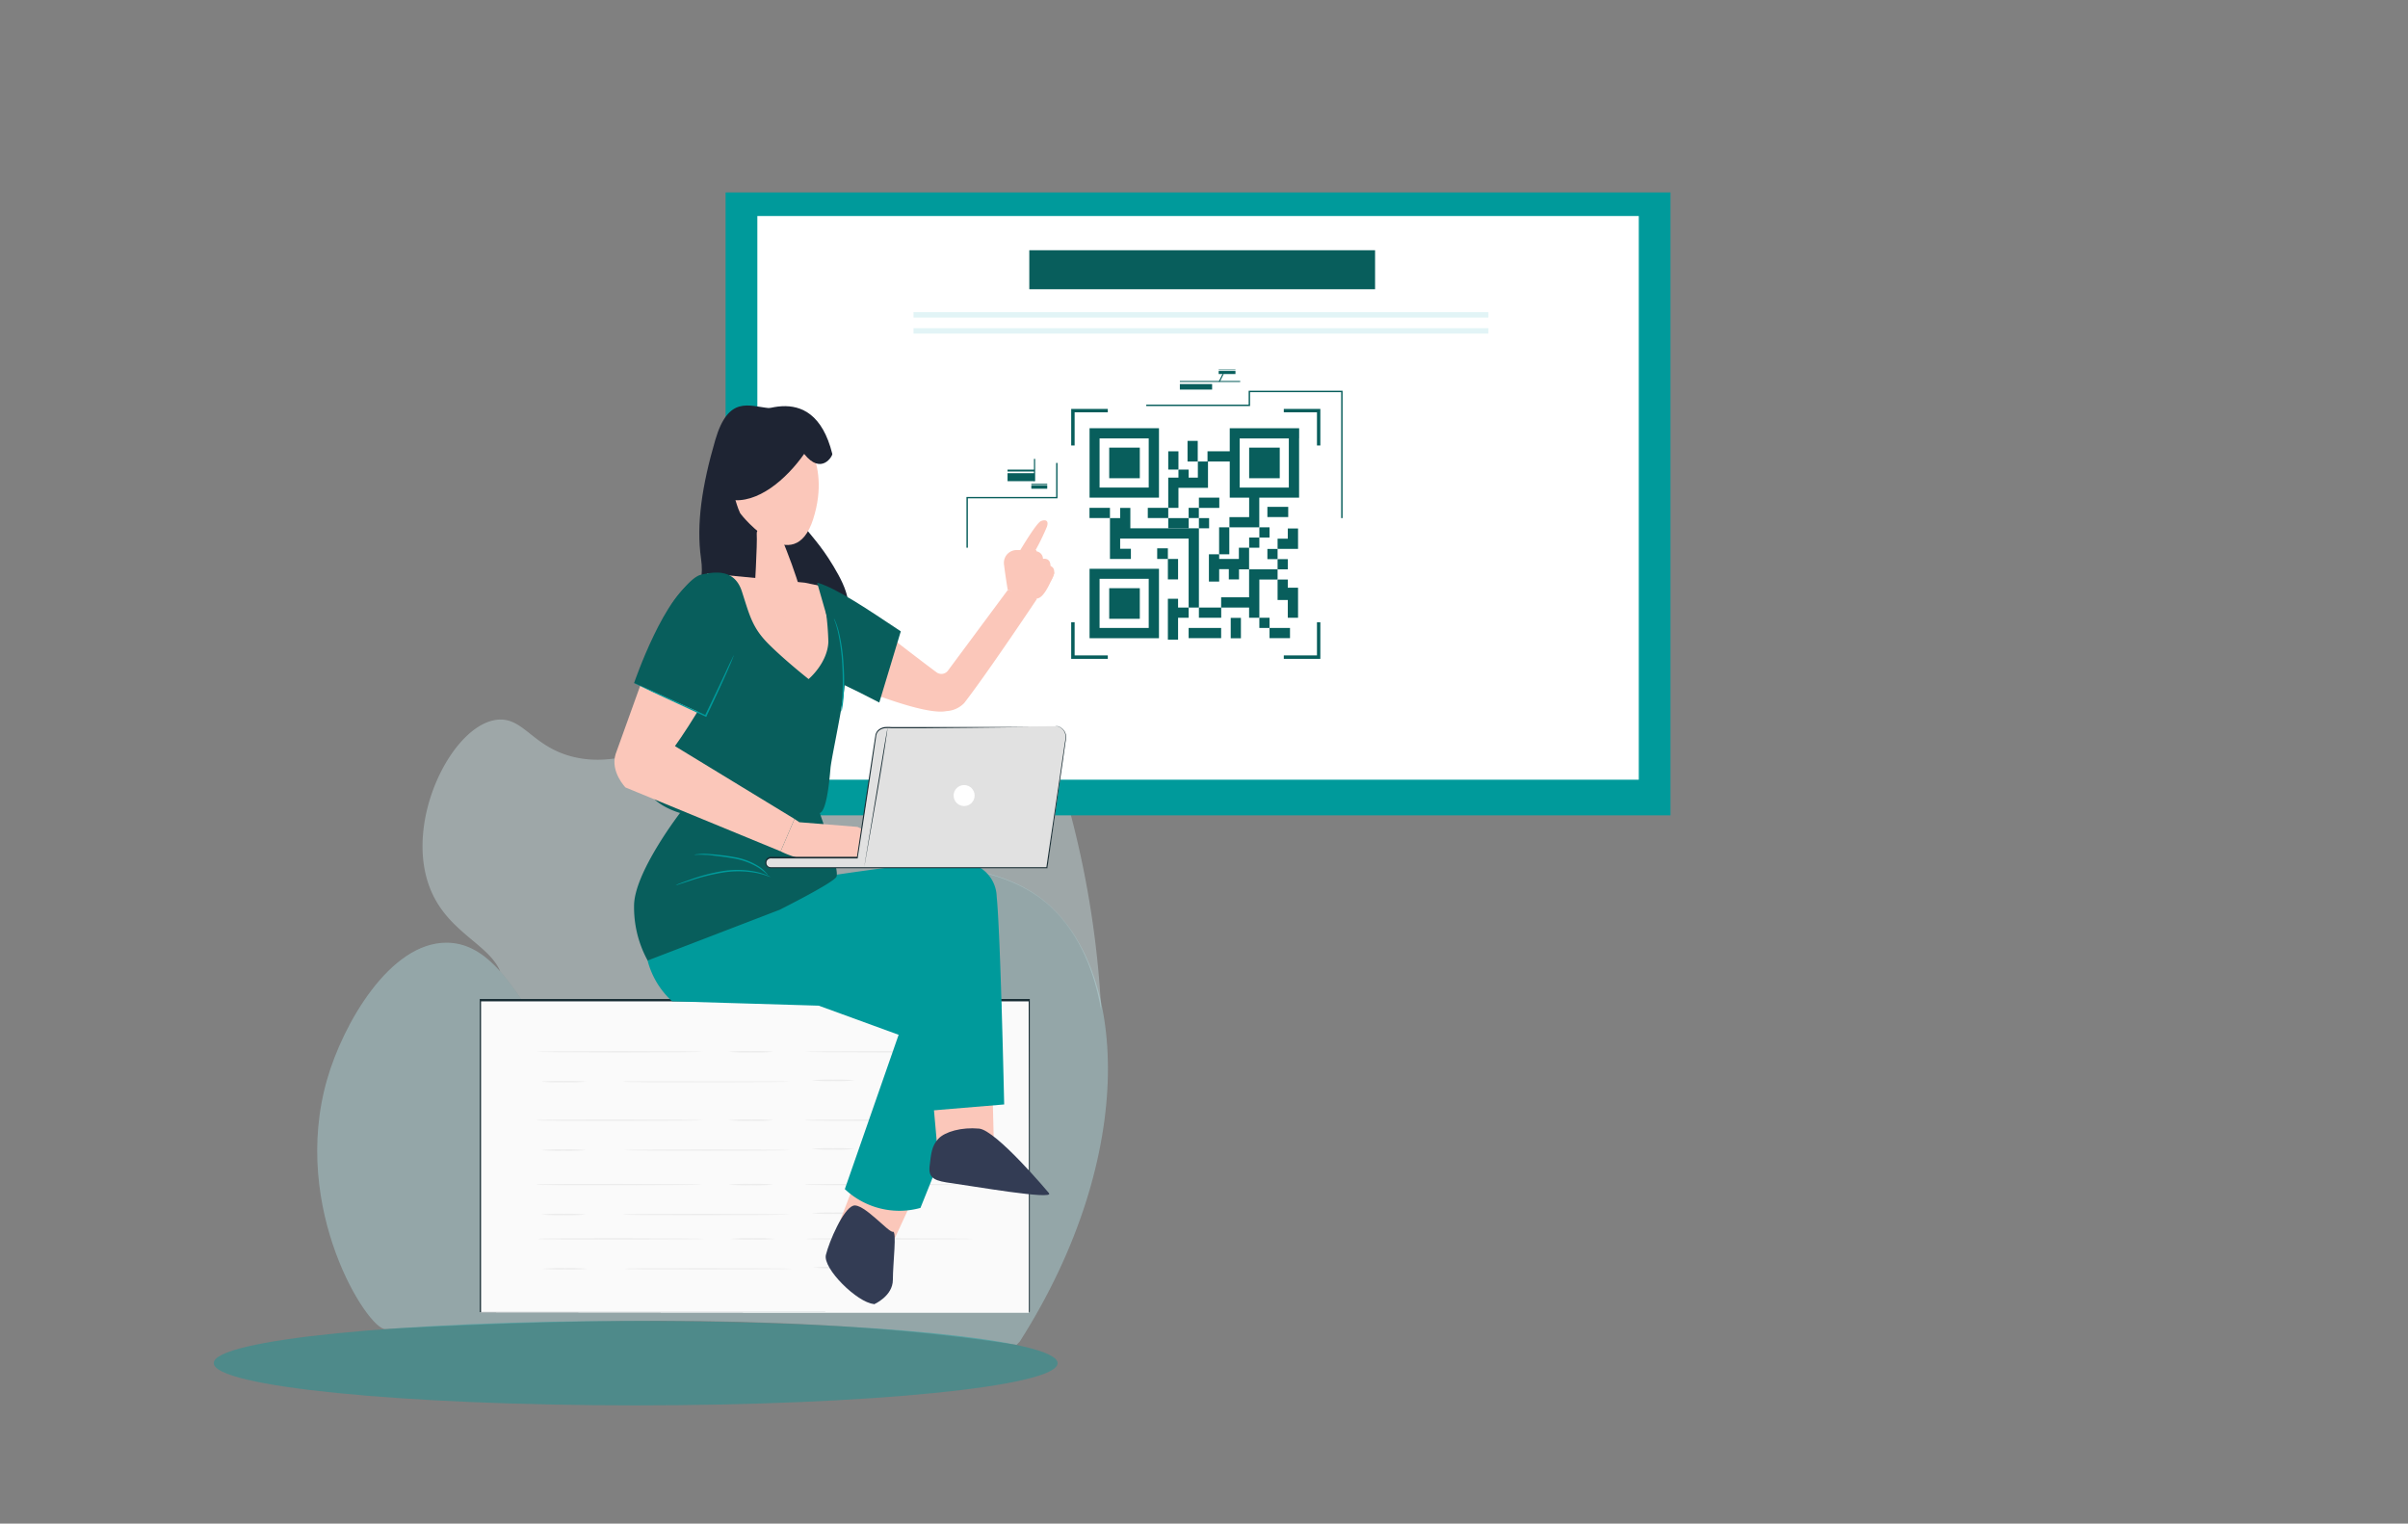 <svg xmlns="http://www.w3.org/2000/svg" viewBox="0 0 392 248"><rect x="0" y="0" width="392" height="248" fill="#808080" stroke="none"/><defs><style>.cls-1{isolation:isolate;}.cls-2{fill:#cde4e7;}.cls-2,.cls-6,.cls-8{opacity:0.39;mix-blend-mode:multiply;}.cls-3,.cls-8{fill:#009a9b;}.cls-4{fill:#fff;}.cls-5{fill:#085e5c;}.cls-6{fill:#b4e1e8;}.cls-7{fill:#1e2433;}.cls-9{fill:#fafafa;}.cls-10{fill:#1a2e35;}.cls-11{fill:#ececec;}.cls-12{fill:#fbc7ba;}.cls-13{fill:#ffbf9d;}.cls-14{fill:#e1e1e1;}.cls-15{fill:#333c54;}</style></defs><g class="cls-1"><g id="Layer_1" data-name="Layer 1"><path class="cls-2" d="M69.91,144.33c2.73,7.34,9.66,9.26,11.53,13.8,6.32,7.09,10.45,19.81,19.12,20C113,178.5,114.89,152.7,136.9,144c10.52-4.18,24.49-4,32.81,2.47,4.91,3.82,8.2,10.09,9.56,18a156.62,156.62,0,0,0-7.05-39.1C163.86,98.83,146.77,69.69,136.94,72c-9.39,2.21-3.06,31-22.93,45.16-2.69,1.92-11.66,8.32-20.82,6-6.6-1.67-8-6.54-12.35-6-7.28.92-15,16.36-10.93,27.17"/><rect class="cls-3" x="118.12" y="31.32" width="153.82" height="101.39"/><rect class="cls-4" x="123.29" y="35.16" width="143.49" height="91.75"/><rect class="cls-5" x="167.56" y="40.73" width="56.29" height="6.35"/><rect class="cls-6" x="148.71" y="53.42" width="93.59" height="0.88"/><rect class="cls-6" x="148.71" y="50.81" width="93.59" height="0.88"/><polygon class="cls-5" points="174.38 101.28 174.94 101.28 174.94 106.68 180.34 106.68 180.34 107.24 174.38 107.24 174.38 101.28"/><polygon class="cls-5" points="208.99 107.24 208.99 106.68 214.39 106.68 214.39 101.28 214.94 101.28 214.94 107.24 208.99 107.24"/><polygon class="cls-5" points="194.19 85.99 193.5 85.99 184.01 85.99 184.01 85.99 184.01 84.33 184.01 82.67 182.35 82.67 182.35 84.33 180.69 84.33 180.69 85.99 182.35 85.99 182.35 85.99 180.69 85.99 180.69 87.66 180.69 89.32 180.69 90.98 180.69 90.98 182.35 90.98 182.35 90.98 184.1 90.98 184.1 89.32 182.35 89.32 182.35 87.66 184.01 87.66 193.5 87.66 193.5 98.89 195.17 98.89 195.17 85.99 194.19 85.99"/><rect class="cls-5" x="177.36" y="82.66" width="3.33" height="1.66"/><rect class="cls-5" x="190.18" y="84.33" width="3.33" height="1.66"/><rect class="cls-5" x="186.85" y="82.66" width="3.33" height="1.66"/><rect class="cls-5" x="190.18" y="73.46" width="1.66" height="2.97"/><rect class="cls-5" x="193.32" y="71.76" width="1.66" height="3.36"/><rect class="cls-5" x="195.17" y="84.33" width="1.66" height="1.66"/><rect class="cls-5" x="198.46" y="85.83" width="1.66" height="4.39"/><rect class="cls-5" x="193.5" y="82.66" width="1.66" height="1.66"/><polygon class="cls-5" points="198.49 82.67 198.49 81 196.83 81 195.17 81 195.17 82.67 196.83 82.67 198.49 82.67"/><polygon class="cls-5" points="201.68 90.98 198.47 90.98 198.47 90.22 196.8 90.22 196.8 94.66 198.47 94.66 198.47 92.64 200.04 92.64 200.04 94.31 201.7 94.31 201.7 92.67 203.34 92.67 203.34 89.15 201.68 89.15 201.68 90.98"/><rect class="cls-5" x="205.01" y="100.55" width="1.66" height="1.66"/><polygon class="cls-5" points="191.78 97.46 190.12 97.46 190.12 98.89 190.12 100.55 190.12 104.11 191.78 104.11 191.78 100.55 193.5 100.55 193.5 98.89 191.78 98.89 191.78 97.46"/><path class="cls-5" d="M187,92.58h-9.63v11.3h11.3v-1.67h0v-8h0V92.58H187Zm0,9.63h-8v-8h8Z"/><rect class="cls-5" x="206.67" y="102.21" width="3.33" height="1.66"/><polygon class="cls-5" points="200.35 102.23 200.35 103.89 202.01 103.89 202.01 102.23 202.01 100.57 200.35 100.57 200.35 102.23"/><rect class="cls-5" x="193.5" y="102.21" width="5.29" height="1.66"/><rect class="cls-5" x="203.35" y="87.49" width="1.66" height="1.66"/><rect class="cls-5" x="205.01" y="85.83" width="1.66" height="1.66"/><rect class="cls-5" x="206.32" y="82.5" width="3.39" height="1.66"/><polygon class="cls-5" points="211.31 89.34 211.31 87.68 211.31 86.02 209.64 86.02 209.64 87.68 207.98 87.68 207.98 89.34 209.64 89.34 211.31 89.34"/><rect class="cls-5" x="206.32" y="89.35" width="1.66" height="1.66"/><rect class="cls-5" x="207.98" y="91.01" width="1.66" height="1.66"/><polygon class="cls-5" points="209.64 97.66 209.64 100.55 211.31 100.55 211.31 95.66 209.64 95.66 209.64 94.33 207.98 94.33 207.98 97.66 209.64 97.66"/><polygon class="cls-5" points="203.34 97.22 198.79 97.22 198.79 98.89 203.34 98.89 203.34 100.55 205.01 100.55 205.01 98.89 205.01 94.33 207.98 94.33 207.98 92.67 203.34 92.67 203.34 94.33 203.34 97.22"/><rect class="cls-5" x="195.17" y="98.89" width="3.63" height="1.66"/><polygon class="cls-5" points="188.38 89.25 188.38 90.98 190.12 90.98 190.12 94.31 191.78 94.31 191.78 90.98 190.12 90.98 190.12 89.25 188.38 89.25"/><rect class="cls-5" x="180.57" y="95.74" width="4.98" height="4.98"/><path class="cls-5" d="M187,81h1.67V79.34h0v-8h0V69.7h-11.3V81H187Zm-8-9.64h8v8h-8Z"/><rect class="cls-5" x="180.57" y="72.86" width="4.98" height="4.98"/><path class="cls-5" d="M211.49,71.36V69.7h-11.3v3.76h-3.62v1.66H195v2.62H193.5V76.43h-1.66v1.31h-1.66v4.92h1.66V79.4h4.81V75.12h3.54V81h3.16v3.17h-3.21v1.66H205V81h6.48V79.34h0v-8Zm-1.68,8h-8v-8h8Z"/><rect class="cls-5" x="203.35" y="72.86" width="4.98" height="4.98"/><polygon class="cls-5" points="198.59 62.12 198.39 62.12 199.01 60.87 199.21 60.87 198.59 62.12"/><rect class="cls-5" x="192.07" y="62.01" width="9.82" height="0.16"/><rect class="cls-5" x="192.07" y="62.51" width="5.25" height="0.9"/><rect class="cls-5" x="198.39" y="60.38" width="2.73" height="0.5"/><rect class="cls-5" x="198.39" y="60.15" width="2.73" height="0.09"/><polygon class="cls-5" points="214.94 72.51 214.39 72.51 214.39 67.11 208.99 67.11 208.99 66.56 214.94 66.56 214.94 72.51"/><polygon class="cls-5" points="180.34 66.56 180.34 67.11 174.94 67.11 174.94 72.51 174.38 72.51 174.38 66.56 180.34 66.56"/><polygon class="cls-5" points="218.56 84.33 218.33 84.33 218.33 63.83 203.5 63.83 203.5 66.09 186.6 66.09 186.6 65.86 203.27 65.86 203.27 63.6 218.56 63.6 218.56 84.33"/><polygon class="cls-5" points="157.56 89.15 157.33 89.15 157.33 80.89 171.93 80.89 171.93 75.35 172.15 75.35 172.15 81.11 157.56 81.11 157.56 89.15"/><rect class="cls-5" x="164.02" y="76.44" width="4.39" height="0.31"/><rect class="cls-5" x="164.02" y="77.02" width="4.39" height="1.3"/><rect class="cls-5" x="167.89" y="78.75" width="2.59" height="0.19"/><rect class="cls-5" x="167.89" y="79.03" width="2.59" height="0.52"/><rect class="cls-5" x="168.32" y="74.69" width="0.19" height="3.63"/><path class="cls-7" d="M134.82,101.85s6.09-.22,1.65-8.31-7.08-7.2-8-14.47.05-12.33-3.24-12.64-6.65-2.14-8.79,5.19-3.12,13.68-2.32,19.3-2.14,5.89-3,8.08-3.36,6.94,2.56,6.76,21.13-3.91,21.13-3.91"/><path class="cls-6" d="M166,218.38c19.46-30.55,17.59-61.14,3.68-72-8.32-6.48-22.29-6.65-32.81-2.47-22,8.75-23.92,34.55-36.34,34.22-12-.32-15.33-24.72-27.87-24.69-9.22,0-16.81,13.22-19.4,22.22-6.08,21.11,6.68,40.8,9.45,40.66,33.14-1.78,69.59-2.52,102.78,2.57"/><path class="cls-8" d="M34.8,221.88c0,3.8,30.75,6.87,68.68,6.87s68.69-3.07,68.69-6.87S141.42,215,103.48,215s-68.68,3.07-68.68,6.86"/><rect class="cls-9" x="78.16" y="162.91" width="89.35" height="50.77"/><path class="cls-10" d="M167.51,213.68s0-.31,0-.91,0-1.49,0-2.65c0-2.33,0-5.76,0-10.15,0-8.8,0-21.48-.05-37.06l.09.08-89.35,0h0l.11-.11c0,18,0,35.13,0,50.77l-.1-.1,64.27,0,18.46,0h4.94l-4.9,0-18.43,0-64.34.05h-.11v-51h.11l89.35,0h.08v.09c0,15.6,0,28.3,0,37.11,0,4.39,0,7.81,0,10.13v3.53Z"/><path class="cls-11" d="M114.41,171.19c0,.06-6.07.11-13.56.11s-13.56-.05-13.56-.11,6.07-.11,13.56-.11S114.41,171.13,114.41,171.19Z"/><path class="cls-11" d="M128.6,176.06c0,.06-6.07.11-13.56.11s-13.56,0-13.56-.11S107.55,176,115,176,128.6,176,128.6,176.06Z"/><path class="cls-11" d="M158.14,171.19c0,.06-6.07.11-13.56.11s-13.56-.05-13.56-.11,6.07-.11,13.56-.11S158.14,171.13,158.14,171.19Z"/><path class="cls-11" d="M125.93,171.19a30.75,30.75,0,0,1-3.66.11,30.75,30.75,0,0,1-3.66-.11,30.75,30.75,0,0,1,3.66-.11A30.75,30.75,0,0,1,125.93,171.19Z"/><path class="cls-11" d="M95.41,176.06a30.75,30.75,0,0,1-3.66.11,30.61,30.61,0,0,1-3.66-.11,30.61,30.61,0,0,1,3.66-.11A30.75,30.75,0,0,1,95.41,176.06Z"/><path class="cls-11" d="M139.16,175.85a28.59,28.59,0,0,1-3.53.11,28.49,28.49,0,0,1-3.52-.11,28.49,28.49,0,0,1,3.52-.11A28.59,28.59,0,0,1,139.16,175.85Z"/><path class="cls-11" d="M114.41,182.33c0,.07-6.07.11-13.56.11s-13.56,0-13.56-.11,6.07-.11,13.56-.11S114.41,182.27,114.41,182.33Z"/><path class="cls-11" d="M128.6,187.2c0,.06-6.07.11-13.56.11s-13.56-.05-13.56-.11,6.07-.11,13.56-.11S128.6,187.14,128.6,187.2Z"/><path class="cls-11" d="M158.14,182.33c0,.07-6.07.11-13.56.11s-13.56,0-13.56-.11,6.07-.11,13.56-.11S158.14,182.27,158.14,182.33Z"/><path class="cls-11" d="M125.93,182.33a30.75,30.75,0,0,1-3.66.11,30.75,30.75,0,0,1-3.66-.11,30.75,30.75,0,0,1,3.66-.11A30.75,30.75,0,0,1,125.93,182.33Z"/><path class="cls-11" d="M95.41,187.2a30.75,30.75,0,0,1-3.66.11,30.61,30.61,0,0,1-3.66-.11,30.61,30.61,0,0,1,3.66-.11A30.75,30.75,0,0,1,95.41,187.2Z"/><path class="cls-11" d="M139.16,187a25.35,25.35,0,0,1-3.53.12,25.26,25.26,0,0,1-3.52-.12,28.49,28.49,0,0,1,3.52-.11A28.59,28.59,0,0,1,139.16,187Z"/><path class="cls-11" d="M114.66,201.65c0,.06-6.07.11-13.56.11s-13.56,0-13.56-.11,6.07-.11,13.56-.11S114.66,201.59,114.66,201.65Z"/><path class="cls-11" d="M128.85,206.52c0,.06-6.07.11-13.55.11s-13.56,0-13.56-.11,6.07-.11,13.56-.11S128.85,206.46,128.85,206.52Z"/><path class="cls-11" d="M158.39,201.65c0,.06-6.07.11-13.56.11s-13.56,0-13.56-.11,6.07-.11,13.56-.11S158.39,201.59,158.39,201.65Z"/><path class="cls-11" d="M126.18,201.65a30.75,30.75,0,0,1-3.66.11,30.75,30.75,0,0,1-3.66-.11,30.75,30.75,0,0,1,3.66-.11A30.75,30.75,0,0,1,126.18,201.65Z"/><path class="cls-11" d="M95.66,206.52a30.75,30.75,0,0,1-3.66.11,30.75,30.75,0,0,1-3.66-.11,30.75,30.75,0,0,1,3.66-.11A30.75,30.75,0,0,1,95.66,206.52Z"/><path class="cls-11" d="M139.41,206.31a26.41,26.41,0,0,1-3.53.11,26.31,26.31,0,0,1-3.52-.11,28.49,28.49,0,0,1,3.52-.11A28.59,28.59,0,0,1,139.41,206.31Z"/><path class="cls-11" d="M114.41,192.81c0,.06-6.07.11-13.56.11s-13.56,0-13.56-.11,6.07-.11,13.56-.11S114.41,192.75,114.41,192.81Z"/><path class="cls-11" d="M128.6,197.68c0,.06-6.07.11-13.56.11s-13.56,0-13.56-.11,6.07-.11,13.56-.11S128.6,197.62,128.6,197.68Z"/><path class="cls-11" d="M158.14,192.81c0,.06-6.07.11-13.56.11s-13.56,0-13.56-.11,6.07-.11,13.56-.11S158.14,192.75,158.14,192.81Z"/><path class="cls-11" d="M125.93,192.81a30.75,30.75,0,0,1-3.66.11,30.75,30.75,0,0,1-3.66-.11,30.75,30.75,0,0,1,3.66-.11A30.75,30.75,0,0,1,125.93,192.81Z"/><path class="cls-11" d="M95.41,197.68a30.75,30.75,0,0,1-3.66.11,30.61,30.61,0,0,1-3.66-.11,30.61,30.61,0,0,1,3.66-.11A30.75,30.75,0,0,1,95.41,197.68Z"/><path class="cls-11" d="M139.16,197.47a28.59,28.59,0,0,1-3.53.11,28.49,28.49,0,0,1-3.52-.11,28.49,28.49,0,0,1,3.52-.11A28.59,28.59,0,0,1,139.16,197.47Z"/><path class="cls-12" d="M164.08,96l-9.7,13.07a1.34,1.34,0,0,1-1.92.36c-4.31-3.18-17.76-13.69-17.76-13.69l-2.67,13s17.3,8,22.06,7a4.32,4.32,0,0,0,2.86-1.29c3.8-4.89,11.88-17,11.88-17Z"/><path class="cls-12" d="M169.45,84.82c-.74.3-3.35,4.71-3.35,4.71l-.66,0a2.08,2.08,0,0,0-2,2.33c.22,1.84.6,4.11.6,4.11l3.67,1.67,1.08-.23c1,0,2-2.1,2.62-3.55s-.4-1.73-.4-1.73c0-1.44-1.22-1.16-1.22-1.16a1.25,1.25,0,0,0-1.31-1.24,38.82,38.82,0,0,0,1.95-4C170.78,84.7,170.18,84.52,169.45,84.82Z"/><path class="cls-12" d="M169.76,91a6.58,6.58,0,0,1-.38.92,3.28,3.28,0,0,1-.23.46,1.84,1.84,0,0,1-.4.44,1.39,1.39,0,0,1-.59.31.92.92,0,0,1-.71-.17.61.61,0,0,1-.21-.33.73.73,0,0,1,0-.36,5.21,5.21,0,0,1,.18-.63,8.54,8.54,0,0,1,.46-1,4.65,4.65,0,0,1,.38-.63,1.06,1.06,0,0,1,.17-.21s-.19.33-.46.89a8.94,8.94,0,0,0-.42,1,3.78,3.78,0,0,0-.17.6.58.58,0,0,0,.17.56.77.77,0,0,0,.59.14,1.52,1.52,0,0,0,.54-.27,1.84,1.84,0,0,0,.38-.41,4.63,4.63,0,0,0,.24-.43A5.42,5.42,0,0,1,169.76,91Z"/><path class="cls-12" d="M171,92a.8.8,0,0,1-.06.25,5.73,5.73,0,0,1-.24.66,3.25,3.25,0,0,1-.56.91,1.36,1.36,0,0,1-.51.39.71.71,0,0,1-.7-.07.7.7,0,0,1-.21-.67,3.62,3.62,0,0,1,.16-.61c.14-.37.27-.7.4-1s.24-.48.33-.63.13-.22.14-.21-.15.33-.38.88c-.11.27-.24.6-.36,1a2.74,2.74,0,0,0-.15.58A.58.58,0,0,0,169,94a.58.58,0,0,0,.56,0,1.44,1.44,0,0,0,.46-.35,3.15,3.15,0,0,0,.56-.86A9.43,9.43,0,0,1,171,92Z"/><path class="cls-12" d="M171.66,93a1.88,1.88,0,0,1-.15.68,3.84,3.84,0,0,1-.33.69,1.83,1.83,0,0,1-.29.36.56.56,0,0,1-.49.17.49.49,0,0,1-.35-.4,1.19,1.19,0,0,1,0-.47,2.85,2.85,0,0,1,.27-.72c.2-.38.31-.62.32-.61a2.52,2.52,0,0,1-.23.66,3.48,3.48,0,0,0-.23.69,1,1,0,0,0,0,.42.32.32,0,0,0,.24.28.43.43,0,0,0,.37-.12,2.18,2.18,0,0,0,.26-.34,3.94,3.94,0,0,0,.36-.65A6.55,6.55,0,0,1,171.66,93Z"/><path class="cls-12" d="M165.44,89.57a31.75,31.75,0,0,1,3.24,0A1.2,1.2,0,0,1,168,91a3.29,3.29,0,0,1-1.65.23,2.14,2.14,0,0,1,.67,1.58,2.09,2.09,0,0,1-.72,1.56"/><path class="cls-12" d="M166.33,94.37a2.86,2.86,0,0,0,.53-.82,2.07,2.07,0,0,0,.11-1.08,2.13,2.13,0,0,0-.64-1.19l-.13-.12h.18a3.44,3.44,0,0,0,1.48-.17,1.13,1.13,0,0,0,.75-1.37l.06,0c-.94-.07-1.75-.07-2.32-.08h-.67a.87.87,0,0,1-.24,0,.75.75,0,0,1,.24,0l.67,0c.57,0,1.38,0,2.33,0h0l0,0a1,1,0,0,1-.09.91,1.41,1.41,0,0,1-.73.65,3.62,3.62,0,0,1-1.54.17l.05-.12a2.24,2.24,0,0,1,.66,1.28,2.08,2.08,0,0,1-.15,1.12,2,2,0,0,1-.4.62C166.42,94.32,166.34,94.38,166.33,94.37Z"/><polygon class="cls-12" points="149.72 192.76 144.55 203.97 136.21 200.11 141.56 186.25 149.72 192.76"/><path class="cls-3" d="M149.84,196.61,163,163.84s-.31-5.82-1.38-7.66-33.54-12.55-33.54-12.55-8.27-2-13.78,0-9.65,8.88-8.88,12.71a13.58,13.58,0,0,0,4,6.64l23.87.71,13,4.74-8.76,25.12A12.93,12.93,0,0,0,149.84,196.61Z"/><polygon class="cls-12" points="161.5 174.64 161.81 186.98 152.62 187.2 151.3 172.4 161.5 174.64"/><path class="cls-3" d="M156.14,140.39a5.71,5.71,0,0,1,6.11,5.53c.62,6,1.22,33.85,1.22,33.85l-12.87,1.07-2-28.49-20.52-8.72S152.46,139.62,156.14,140.39Z"/><path class="cls-5" d="M133.45,132.33s3.34,9.37,2.7,10.41-9.23,5.34-9.23,5.34l-21.49,8.26a18,18,0,0,1-2.21-8.91c0-5.4,7.48-15.1,7.48-15.1Z"/><path class="cls-3" d="M110,144.08a2.5,2.5,0,0,0,.6-.16l1.62-.52a34.41,34.41,0,0,1,5.42-1.37,16,16,0,0,1,5.54.07c1.4.29,2.21.69,2.23.64a3.23,3.23,0,0,0-.56-.28,10.4,10.4,0,0,0-1.63-.53,15,15,0,0,0-5.62-.14,29.89,29.89,0,0,0-5.43,1.45c-.68.24-1.22.44-1.6.59A4,4,0,0,0,110,144.08Z"/><path class="cls-3" d="M113,139.15a16.5,16.5,0,0,1,1.88,0c.58,0,1.27.13,2,.21s1.61.2,2.48.36a11.31,11.31,0,0,1,4.21,1.57,14.14,14.14,0,0,1,1.46,1.17,1.88,1.88,0,0,0-.31-.4,6.19,6.19,0,0,0-1-.91,10.67,10.67,0,0,0-4.27-1.66c-.88-.17-1.72-.27-2.49-.35s-1.47-.14-2-.16a7.76,7.76,0,0,0-1.39.06A1.44,1.44,0,0,0,113,139.15Z"/><path class="cls-13" d="M134,95.43a6.92,6.92,0,0,1,3.57,3.1,5.48,5.48,0,0,1,.63,5c-.35,1.4-1,4.19-1,4S134,95.43,134,95.43Z"/><polygon class="cls-12" points="133.83 95.43 131 94.84 115.12 93.33 120.47 110.89 130.15 116.98 135.88 114.11 136.46 107.73 133.83 95.43"/><path class="cls-5" d="M134,95.43s3.65,11.72,3.57,15.07-2.23,12.73-2.38,14.61c-.29,3.47-.79,6.89-1.72,7.22-2.16.76-22.75,0-22.75,0s-5.14-1.42-5.36-4.51,4-29.49,4-29.49,2.9-4.39,4.78-4.79,5.37-1.17,6.63,2.72,1.67,5.89,4.35,8.57,6.51,5.7,6.51,5.7,3.09-2.58,3.22-6.07a45.85,45.85,0,0,0-1.17-9.15Z"/><path class="cls-5" d="M103.22,111.18l11.46,5.37s4.68-10.34,5.08-11.75,1.66-3.65.37-6.6-4.55-4.59-6.71-3.83C108.36,96.15,103.22,111.18,103.22,111.18Z"/><path class="cls-5" d="M136.46,111.14c.53,0,6.68,3.21,6.68,3.21l3.5-11.59c-5.23-3.48-10.57-7.1-13.62-7.92l2.65,9.22Z"/><path class="cls-12" d="M113.56,115.82c-2.17,3.57-3.69,5.62-3.69,5.62l19.47,11.86-2.26,5.27-25.26-10.4s-2.49-2.56-1.61-5.41l4-11.12Z"/><path class="cls-12" d="M105.14,123.25a16.5,16.5,0,0,1,2.33-1.21,16.64,16.64,0,0,1,2.55-.6,6.31,6.31,0,0,0-4.88,1.81Z"/><path class="cls-3" d="M103.22,111.18a.88.88,0,0,1,.23.08l.63.27,2.32,1L114,116l.93.43-.15,0c1.32-2.72,2.48-5.16,3.3-6.92.4-.87.73-1.57,1-2.09l.26-.56a1.55,1.55,0,0,1,.1-.19s0,.07-.06.21-.12.33-.22.58c-.2.5-.51,1.22-.9,2.11-.79,1.78-1.92,4.23-3.24,7l0,.1-.1,0-.92-.43-7.59-3.52-2.28-1.1-.62-.3Z"/><path class="cls-3" d="M135.75,100.65a4,4,0,0,1,.27.55,12.4,12.4,0,0,1,.52,1.57,29,29,0,0,1,.78,5.39,36.78,36.78,0,0,1,0,5.45c-.06.7-.14,1.26-.21,1.64a4,4,0,0,1-.13.6,2.52,2.52,0,0,1,0-.61c0-.38.1-.94.13-1.64a46.49,46.49,0,0,0,0-5.42,33.51,33.51,0,0,0-.71-5.37c-.16-.68-.33-1.21-.45-1.58A2.9,2.9,0,0,1,135.75,100.65Z"/><path class="cls-12" d="M144.45,136.91l-4.86-2.32-9.47-.76-.78-.53-2.26,5.27a15.5,15.5,0,0,0,3.78,1.29l8-.24,4.16.44Z"/><path class="cls-14" d="M171.77,118.2l-27.32.22a1.72,1.72,0,0,0-1.87,1.31l-3,19.91H125.53a.82.82,0,0,0,0,1.64h44.94l3.07-21A1.79,1.79,0,0,0,171.77,118.2Z"/><path class="cls-10" d="M171.77,118.2a1.4,1.4,0,0,1,.43,0,1.85,1.85,0,0,1,1,.7,1.75,1.75,0,0,1,.34.87,5,5,0,0,1-.1,1.12c-.11.81-.25,1.73-.39,2.77-.61,4.18-1.47,10.2-2.54,17.59v.07h-.07l-43.6,0h-1.18a1.08,1.08,0,0,1-.62-.12.92.92,0,0,1-.42-.49.94.94,0,0,1,.43-1.14,1.11,1.11,0,0,1,.61-.11H139.6l-.11.09c1.08-7.13,2.08-13.78,3-19.75a1.54,1.54,0,0,1,.5-1,2.11,2.11,0,0,1,1.05-.46,8.21,8.21,0,0,1,1.1,0h1.07l4.12,0,7.31,0,10.4,0h3.51l-.72,0-2.79,0-10.4.12-7.31.07-4.12,0h-1.07a7.54,7.54,0,0,0-1.07,0,1.81,1.81,0,0,0-1,.42,1.37,1.37,0,0,0-.44.93c-.89,6-1.88,12.62-3,19.75v.1h-14a.87.87,0,0,0-.51.09.7.7,0,0,0-.32.86.71.71,0,0,0,.32.38.93.93,0,0,0,.51.09h1.18l43.6,0-.08.07c1.09-7.39,2-13.41,2.6-17.58.16-1,.3-2,.42-2.77a5,5,0,0,0,.11-1.11,1.78,1.78,0,0,0-.32-.85,1.76,1.76,0,0,0-1-.69A3.12,3.12,0,0,0,171.77,118.2Z"/><circle class="cls-4" cx="156.95" cy="129.49" r="1.71"/><path class="cls-10" d="M140.7,141.1s.91-5.07,2-11.33,1.84-11.34,1.8-11.35-.91,5.07-1.94,11.33S140.67,141.09,140.7,141.1Z"/><path class="cls-12" d="M126.58,86s4.82,11.21,4,13-.37,3.4-3.18,1.14-4.58-3.54-4.58-3.54.49-8.12.37-9.71,3.42-.92,3.42-.92"/><path class="cls-12" d="M129.57,69.49s5.92,5.25,2.81,15-11.54-.37-11.91-1-4.4-11.6,1.4-13.37,6.23-1.47,7.7-.67"/><path class="cls-7" d="M135.49,73.88c.08.3-1.77,3.54-4.58,0-2.87,4.09-7.62,8.25-12.14,7.45s0-12.46,1.52-12.94,12-7.39,15.2,5.49"/><path class="cls-15" d="M142.26,212.31s3.09-1.32,3.09-4,.68-8,0-7.82-4.84-4.77-6.46-4.24-3.9,5.79-4.44,8,5.11,7.78,7.81,8"/><path class="cls-15" d="M170.76,194.2s-8.57-10.24-11.38-10.5-5.54.49-6.63,1.66-1.17,2.39-1.42,4.46,1,2.42,3.71,2.78,16.76,2.81,15.72,1.6"/></g></g></svg>